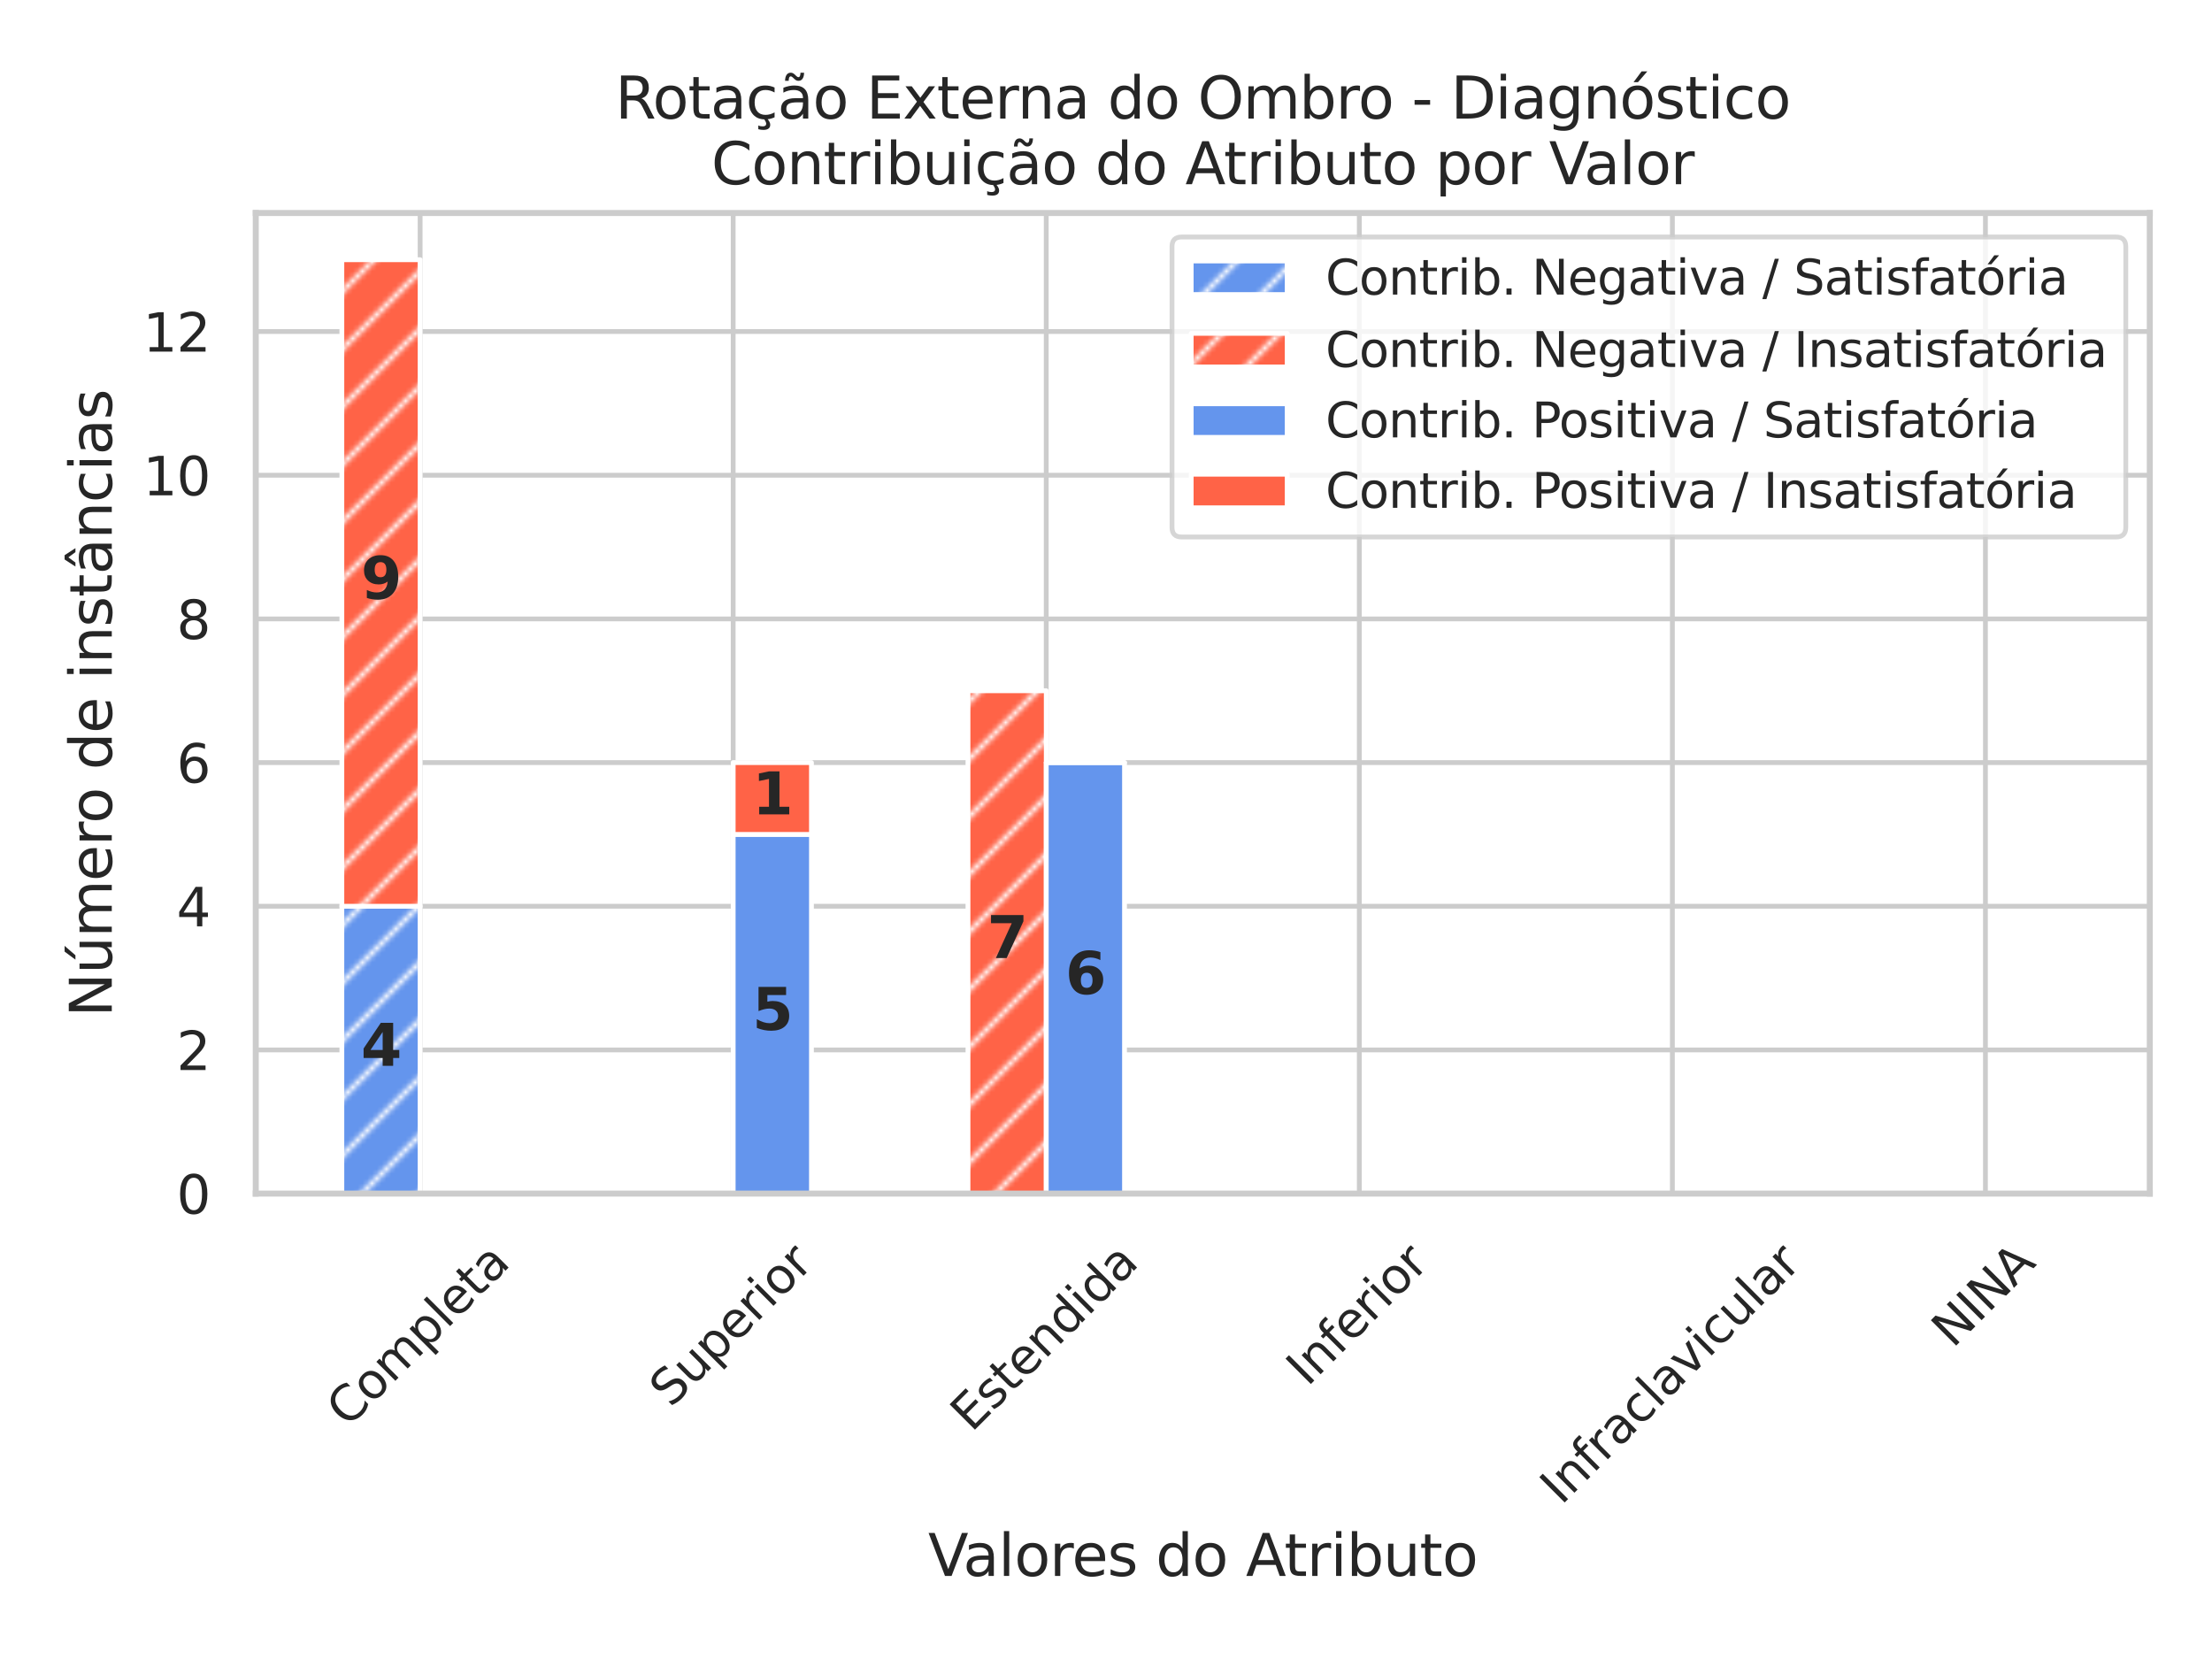 <?xml version="1.0" encoding="utf-8" standalone="no"?>
<!DOCTYPE svg PUBLIC "-//W3C//DTD SVG 1.1//EN"
  "http://www.w3.org/Graphics/SVG/1.1/DTD/svg11.dtd">
<svg xmlns:xlink="http://www.w3.org/1999/xlink" width="460.8pt" height="345.6pt" viewBox="0 0 460.8 345.6" xmlns="http://www.w3.org/2000/svg" version="1.1">
 <defs>
  <style type="text/css">*{stroke-linejoin: round; stroke-linecap: butt}</style>
 </defs>
 <g id="figure_1">
  <g id="patch_1">
   <path d="M 0 345.6 
L 460.8 345.6 
L 460.8 0 
L 0 0 
z
" style="fill: #ffffff"/>
  </g>
  <g id="axes_1">
   <g id="patch_2">
    <path d="M 53.28 248.65 
L 447.84 248.65 
L 447.84 44.376 
L 53.28 44.376 
z
" style="fill: #ffffff"/>
   </g>
   <g id="matplotlib.axis_1">
    <g id="xtick_1">
     <g id="line2d_1">
      <path d="M 87.519 248.65 
L 87.519 44.376 
" clip-path="url(#p1fa95d4630)" style="fill: none; stroke: #cccccc; stroke-linecap: round"/>
     </g>
     <g id="text_1">
      <!-- Completa -->
      <g style="fill: #262626" transform="translate(72.445 297.568)rotate(-45)scale(0.1 -0.1)">
       <defs>
        <path id="DejaVuSans-43" d="M 4122 4306 
L 4122 3641 
Q 3803 3938 3442 4084 
Q 3081 4231 2675 4231 
Q 1875 4231 1450 3742 
Q 1025 3253 1025 2328 
Q 1025 1406 1450 917 
Q 1875 428 2675 428 
Q 3081 428 3442 575 
Q 3803 722 4122 1019 
L 4122 359 
Q 3791 134 3420 21 
Q 3050 -91 2638 -91 
Q 1578 -91 968 557 
Q 359 1206 359 2328 
Q 359 3453 968 4101 
Q 1578 4750 2638 4750 
Q 3056 4750 3426 4639 
Q 3797 4528 4122 4306 
z
" transform="scale(0.016)"/>
        <path id="DejaVuSans-6f" d="M 1959 3097 
Q 1497 3097 1228 2736 
Q 959 2375 959 1747 
Q 959 1119 1226 758 
Q 1494 397 1959 397 
Q 2419 397 2687 759 
Q 2956 1122 2956 1747 
Q 2956 2369 2687 2733 
Q 2419 3097 1959 3097 
z
M 1959 3584 
Q 2709 3584 3137 3096 
Q 3566 2609 3566 1747 
Q 3566 888 3137 398 
Q 2709 -91 1959 -91 
Q 1206 -91 779 398 
Q 353 888 353 1747 
Q 353 2609 779 3096 
Q 1206 3584 1959 3584 
z
" transform="scale(0.016)"/>
        <path id="DejaVuSans-6d" d="M 3328 2828 
Q 3544 3216 3844 3400 
Q 4144 3584 4550 3584 
Q 5097 3584 5394 3201 
Q 5691 2819 5691 2113 
L 5691 0 
L 5113 0 
L 5113 2094 
Q 5113 2597 4934 2840 
Q 4756 3084 4391 3084 
Q 3944 3084 3684 2787 
Q 3425 2491 3425 1978 
L 3425 0 
L 2847 0 
L 2847 2094 
Q 2847 2600 2669 2842 
Q 2491 3084 2119 3084 
Q 1678 3084 1418 2786 
Q 1159 2488 1159 1978 
L 1159 0 
L 581 0 
L 581 3500 
L 1159 3500 
L 1159 2956 
Q 1356 3278 1631 3431 
Q 1906 3584 2284 3584 
Q 2666 3584 2933 3390 
Q 3200 3197 3328 2828 
z
" transform="scale(0.016)"/>
        <path id="DejaVuSans-70" d="M 1159 525 
L 1159 -1331 
L 581 -1331 
L 581 3500 
L 1159 3500 
L 1159 2969 
Q 1341 3281 1617 3432 
Q 1894 3584 2278 3584 
Q 2916 3584 3314 3078 
Q 3713 2572 3713 1747 
Q 3713 922 3314 415 
Q 2916 -91 2278 -91 
Q 1894 -91 1617 61 
Q 1341 213 1159 525 
z
M 3116 1747 
Q 3116 2381 2855 2742 
Q 2594 3103 2138 3103 
Q 1681 3103 1420 2742 
Q 1159 2381 1159 1747 
Q 1159 1113 1420 752 
Q 1681 391 2138 391 
Q 2594 391 2855 752 
Q 3116 1113 3116 1747 
z
" transform="scale(0.016)"/>
        <path id="DejaVuSans-6c" d="M 603 4863 
L 1178 4863 
L 1178 0 
L 603 0 
L 603 4863 
z
" transform="scale(0.016)"/>
        <path id="DejaVuSans-65" d="M 3597 1894 
L 3597 1613 
L 953 1613 
Q 991 1019 1311 708 
Q 1631 397 2203 397 
Q 2534 397 2845 478 
Q 3156 559 3463 722 
L 3463 178 
Q 3153 47 2828 -22 
Q 2503 -91 2169 -91 
Q 1331 -91 842 396 
Q 353 884 353 1716 
Q 353 2575 817 3079 
Q 1281 3584 2069 3584 
Q 2775 3584 3186 3129 
Q 3597 2675 3597 1894 
z
M 3022 2063 
Q 3016 2534 2758 2815 
Q 2500 3097 2075 3097 
Q 1594 3097 1305 2825 
Q 1016 2553 972 2059 
L 3022 2063 
z
" transform="scale(0.016)"/>
        <path id="DejaVuSans-74" d="M 1172 4494 
L 1172 3500 
L 2356 3500 
L 2356 3053 
L 1172 3053 
L 1172 1153 
Q 1172 725 1289 603 
Q 1406 481 1766 481 
L 2356 481 
L 2356 0 
L 1766 0 
Q 1100 0 847 248 
Q 594 497 594 1153 
L 594 3053 
L 172 3053 
L 172 3500 
L 594 3500 
L 594 4494 
L 1172 4494 
z
" transform="scale(0.016)"/>
        <path id="DejaVuSans-61" d="M 2194 1759 
Q 1497 1759 1228 1600 
Q 959 1441 959 1056 
Q 959 750 1161 570 
Q 1363 391 1709 391 
Q 2188 391 2477 730 
Q 2766 1069 2766 1631 
L 2766 1759 
L 2194 1759 
z
M 3341 1997 
L 3341 0 
L 2766 0 
L 2766 531 
Q 2569 213 2275 61 
Q 1981 -91 1556 -91 
Q 1019 -91 701 211 
Q 384 513 384 1019 
Q 384 1609 779 1909 
Q 1175 2209 1959 2209 
L 2766 2209 
L 2766 2266 
Q 2766 2663 2505 2880 
Q 2244 3097 1772 3097 
Q 1472 3097 1187 3025 
Q 903 2953 641 2809 
L 641 3341 
Q 956 3463 1253 3523 
Q 1550 3584 1831 3584 
Q 2591 3584 2966 3190 
Q 3341 2797 3341 1997 
z
" transform="scale(0.016)"/>
       </defs>
       <use xlink:href="#DejaVuSans-43"/>
       <use xlink:href="#DejaVuSans-6f" x="69.824"/>
       <use xlink:href="#DejaVuSans-6d" x="131.006"/>
       <use xlink:href="#DejaVuSans-70" x="228.418"/>
       <use xlink:href="#DejaVuSans-6c" x="291.895"/>
       <use xlink:href="#DejaVuSans-65" x="319.678"/>
       <use xlink:href="#DejaVuSans-74" x="381.201"/>
       <use xlink:href="#DejaVuSans-61" x="420.41"/>
      </g>
     </g>
    </g>
    <g id="xtick_2">
     <g id="line2d_2">
      <path d="M 152.735 248.65 
L 152.735 44.376 
" clip-path="url(#p1fa95d4630)" style="fill: none; stroke: #cccccc; stroke-linecap: round"/>
     </g>
     <g id="text_2">
      <!-- Superior -->
      <g style="fill: #262626" transform="translate(139.734 293.424)rotate(-45)scale(0.1 -0.1)">
       <defs>
        <path id="DejaVuSans-53" d="M 3425 4513 
L 3425 3897 
Q 3066 4069 2747 4153 
Q 2428 4238 2131 4238 
Q 1616 4238 1336 4038 
Q 1056 3838 1056 3469 
Q 1056 3159 1242 3001 
Q 1428 2844 1947 2747 
L 2328 2669 
Q 3034 2534 3370 2195 
Q 3706 1856 3706 1288 
Q 3706 609 3251 259 
Q 2797 -91 1919 -91 
Q 1588 -91 1214 -16 
Q 841 59 441 206 
L 441 856 
Q 825 641 1194 531 
Q 1563 422 1919 422 
Q 2459 422 2753 634 
Q 3047 847 3047 1241 
Q 3047 1584 2836 1778 
Q 2625 1972 2144 2069 
L 1759 2144 
Q 1053 2284 737 2584 
Q 422 2884 422 3419 
Q 422 4038 858 4394 
Q 1294 4750 2059 4750 
Q 2388 4750 2728 4690 
Q 3069 4631 3425 4513 
z
" transform="scale(0.016)"/>
        <path id="DejaVuSans-75" d="M 544 1381 
L 544 3500 
L 1119 3500 
L 1119 1403 
Q 1119 906 1312 657 
Q 1506 409 1894 409 
Q 2359 409 2629 706 
Q 2900 1003 2900 1516 
L 2900 3500 
L 3475 3500 
L 3475 0 
L 2900 0 
L 2900 538 
Q 2691 219 2414 64 
Q 2138 -91 1772 -91 
Q 1169 -91 856 284 
Q 544 659 544 1381 
z
M 1991 3584 
L 1991 3584 
z
" transform="scale(0.016)"/>
        <path id="DejaVuSans-72" d="M 2631 2963 
Q 2534 3019 2420 3045 
Q 2306 3072 2169 3072 
Q 1681 3072 1420 2755 
Q 1159 2438 1159 1844 
L 1159 0 
L 581 0 
L 581 3500 
L 1159 3500 
L 1159 2956 
Q 1341 3275 1631 3429 
Q 1922 3584 2338 3584 
Q 2397 3584 2469 3576 
Q 2541 3569 2628 3553 
L 2631 2963 
z
" transform="scale(0.016)"/>
        <path id="DejaVuSans-69" d="M 603 3500 
L 1178 3500 
L 1178 0 
L 603 0 
L 603 3500 
z
M 603 4863 
L 1178 4863 
L 1178 4134 
L 603 4134 
L 603 4863 
z
" transform="scale(0.016)"/>
       </defs>
       <use xlink:href="#DejaVuSans-53"/>
       <use xlink:href="#DejaVuSans-75" x="63.477"/>
       <use xlink:href="#DejaVuSans-70" x="126.855"/>
       <use xlink:href="#DejaVuSans-65" x="190.332"/>
       <use xlink:href="#DejaVuSans-72" x="251.855"/>
       <use xlink:href="#DejaVuSans-69" x="292.969"/>
       <use xlink:href="#DejaVuSans-6f" x="320.752"/>
       <use xlink:href="#DejaVuSans-72" x="381.934"/>
      </g>
     </g>
    </g>
    <g id="xtick_3">
     <g id="line2d_3">
      <path d="M 217.952 248.65 
L 217.952 44.376 
" clip-path="url(#p1fa95d4630)" style="fill: none; stroke: #cccccc; stroke-linecap: round"/>
     </g>
     <g id="text_3">
      <!-- Estendida -->
      <g style="fill: #262626" transform="translate(202.393 298.538)rotate(-45)scale(0.1 -0.1)">
       <defs>
        <path id="DejaVuSans-45" d="M 628 4666 
L 3578 4666 
L 3578 4134 
L 1259 4134 
L 1259 2753 
L 3481 2753 
L 3481 2222 
L 1259 2222 
L 1259 531 
L 3634 531 
L 3634 0 
L 628 0 
L 628 4666 
z
" transform="scale(0.016)"/>
        <path id="DejaVuSans-73" d="M 2834 3397 
L 2834 2853 
Q 2591 2978 2328 3040 
Q 2066 3103 1784 3103 
Q 1356 3103 1142 2972 
Q 928 2841 928 2578 
Q 928 2378 1081 2264 
Q 1234 2150 1697 2047 
L 1894 2003 
Q 2506 1872 2764 1633 
Q 3022 1394 3022 966 
Q 3022 478 2636 193 
Q 2250 -91 1575 -91 
Q 1294 -91 989 -36 
Q 684 19 347 128 
L 347 722 
Q 666 556 975 473 
Q 1284 391 1588 391 
Q 1994 391 2212 530 
Q 2431 669 2431 922 
Q 2431 1156 2273 1281 
Q 2116 1406 1581 1522 
L 1381 1569 
Q 847 1681 609 1914 
Q 372 2147 372 2553 
Q 372 3047 722 3315 
Q 1072 3584 1716 3584 
Q 2034 3584 2315 3537 
Q 2597 3491 2834 3397 
z
" transform="scale(0.016)"/>
        <path id="DejaVuSans-6e" d="M 3513 2113 
L 3513 0 
L 2938 0 
L 2938 2094 
Q 2938 2591 2744 2837 
Q 2550 3084 2163 3084 
Q 1697 3084 1428 2787 
Q 1159 2491 1159 1978 
L 1159 0 
L 581 0 
L 581 3500 
L 1159 3500 
L 1159 2956 
Q 1366 3272 1645 3428 
Q 1925 3584 2291 3584 
Q 2894 3584 3203 3211 
Q 3513 2838 3513 2113 
z
" transform="scale(0.016)"/>
        <path id="DejaVuSans-64" d="M 2906 2969 
L 2906 4863 
L 3481 4863 
L 3481 0 
L 2906 0 
L 2906 525 
Q 2725 213 2448 61 
Q 2172 -91 1784 -91 
Q 1150 -91 751 415 
Q 353 922 353 1747 
Q 353 2572 751 3078 
Q 1150 3584 1784 3584 
Q 2172 3584 2448 3432 
Q 2725 3281 2906 2969 
z
M 947 1747 
Q 947 1113 1208 752 
Q 1469 391 1925 391 
Q 2381 391 2643 752 
Q 2906 1113 2906 1747 
Q 2906 2381 2643 2742 
Q 2381 3103 1925 3103 
Q 1469 3103 1208 2742 
Q 947 2381 947 1747 
z
" transform="scale(0.016)"/>
       </defs>
       <use xlink:href="#DejaVuSans-45"/>
       <use xlink:href="#DejaVuSans-73" x="63.184"/>
       <use xlink:href="#DejaVuSans-74" x="115.283"/>
       <use xlink:href="#DejaVuSans-65" x="154.492"/>
       <use xlink:href="#DejaVuSans-6e" x="216.016"/>
       <use xlink:href="#DejaVuSans-64" x="279.395"/>
       <use xlink:href="#DejaVuSans-69" x="342.871"/>
       <use xlink:href="#DejaVuSans-64" x="370.654"/>
       <use xlink:href="#DejaVuSans-61" x="434.131"/>
      </g>
     </g>
    </g>
    <g id="xtick_4">
     <g id="line2d_4">
      <path d="M 283.168 248.65 
L 283.168 44.376 
" clip-path="url(#p1fa95d4630)" style="fill: none; stroke: #cccccc; stroke-linecap: round"/>
     </g>
     <g id="text_4">
      <!-- Inferior -->
      <g style="fill: #262626" transform="translate(272.368 289.023)rotate(-45)scale(0.1 -0.1)">
       <defs>
        <path id="DejaVuSans-49" d="M 628 4666 
L 1259 4666 
L 1259 0 
L 628 0 
L 628 4666 
z
" transform="scale(0.016)"/>
        <path id="DejaVuSans-66" d="M 2375 4863 
L 2375 4384 
L 1825 4384 
Q 1516 4384 1395 4259 
Q 1275 4134 1275 3809 
L 1275 3500 
L 2222 3500 
L 2222 3053 
L 1275 3053 
L 1275 0 
L 697 0 
L 697 3053 
L 147 3053 
L 147 3500 
L 697 3500 
L 697 3744 
Q 697 4328 969 4595 
Q 1241 4863 1831 4863 
L 2375 4863 
z
" transform="scale(0.016)"/>
       </defs>
       <use xlink:href="#DejaVuSans-49"/>
       <use xlink:href="#DejaVuSans-6e" x="29.492"/>
       <use xlink:href="#DejaVuSans-66" x="92.871"/>
       <use xlink:href="#DejaVuSans-65" x="128.076"/>
       <use xlink:href="#DejaVuSans-72" x="189.6"/>
       <use xlink:href="#DejaVuSans-69" x="230.713"/>
       <use xlink:href="#DejaVuSans-6f" x="258.496"/>
       <use xlink:href="#DejaVuSans-72" x="319.678"/>
      </g>
     </g>
    </g>
    <g id="xtick_5">
     <g id="line2d_5">
      <path d="M 348.385 248.65 
L 348.385 44.376 
" clip-path="url(#p1fa95d4630)" style="fill: none; stroke: #cccccc; stroke-linecap: round"/>
     </g>
     <g id="text_5">
      <!-- Infraclavicular -->
      <g style="fill: #262626" transform="translate(325.242 313.706)rotate(-45)scale(0.1 -0.1)">
       <defs>
        <path id="DejaVuSans-63" d="M 3122 3366 
L 3122 2828 
Q 2878 2963 2633 3030 
Q 2388 3097 2138 3097 
Q 1578 3097 1268 2742 
Q 959 2388 959 1747 
Q 959 1106 1268 751 
Q 1578 397 2138 397 
Q 2388 397 2633 464 
Q 2878 531 3122 666 
L 3122 134 
Q 2881 22 2623 -34 
Q 2366 -91 2075 -91 
Q 1284 -91 818 406 
Q 353 903 353 1747 
Q 353 2603 823 3093 
Q 1294 3584 2113 3584 
Q 2378 3584 2631 3529 
Q 2884 3475 3122 3366 
z
" transform="scale(0.016)"/>
        <path id="DejaVuSans-76" d="M 191 3500 
L 800 3500 
L 1894 563 
L 2988 3500 
L 3597 3500 
L 2284 0 
L 1503 0 
L 191 3500 
z
" transform="scale(0.016)"/>
       </defs>
       <use xlink:href="#DejaVuSans-49"/>
       <use xlink:href="#DejaVuSans-6e" x="29.492"/>
       <use xlink:href="#DejaVuSans-66" x="92.871"/>
       <use xlink:href="#DejaVuSans-72" x="128.076"/>
       <use xlink:href="#DejaVuSans-61" x="169.189"/>
       <use xlink:href="#DejaVuSans-63" x="230.469"/>
       <use xlink:href="#DejaVuSans-6c" x="285.449"/>
       <use xlink:href="#DejaVuSans-61" x="313.232"/>
       <use xlink:href="#DejaVuSans-76" x="374.512"/>
       <use xlink:href="#DejaVuSans-69" x="433.691"/>
       <use xlink:href="#DejaVuSans-63" x="461.475"/>
       <use xlink:href="#DejaVuSans-75" x="516.455"/>
       <use xlink:href="#DejaVuSans-6c" x="579.834"/>
       <use xlink:href="#DejaVuSans-61" x="607.617"/>
       <use xlink:href="#DejaVuSans-72" x="668.896"/>
      </g>
     </g>
    </g>
    <g id="xtick_6">
     <g id="line2d_6">
      <path d="M 413.601 248.65 
L 413.601 44.376 
" clip-path="url(#p1fa95d4630)" style="fill: none; stroke: #cccccc; stroke-linecap: round"/>
     </g>
     <g id="text_6">
      <!-- NINA -->
      <g style="fill: #262626" transform="translate(406.804 281.017)rotate(-45)scale(0.1 -0.1)">
       <defs>
        <path id="DejaVuSans-4e" d="M 628 4666 
L 1478 4666 
L 3547 763 
L 3547 4666 
L 4159 4666 
L 4159 0 
L 3309 0 
L 1241 3903 
L 1241 0 
L 628 0 
L 628 4666 
z
" transform="scale(0.016)"/>
        <path id="DejaVuSans-41" d="M 2188 4044 
L 1331 1722 
L 3047 1722 
L 2188 4044 
z
M 1831 4666 
L 2547 4666 
L 4325 0 
L 3669 0 
L 3244 1197 
L 1141 1197 
L 716 0 
L 50 0 
L 1831 4666 
z
" transform="scale(0.016)"/>
       </defs>
       <use xlink:href="#DejaVuSans-4e"/>
       <use xlink:href="#DejaVuSans-49" x="74.805"/>
       <use xlink:href="#DejaVuSans-4e" x="104.297"/>
       <use xlink:href="#DejaVuSans-41" x="179.102"/>
      </g>
     </g>
    </g>
    <g id="text_7">
     <!-- Valores do Atributo -->
     <g style="fill: #262626" transform="translate(193.343 328.294)scale(0.12 -0.12)">
      <defs>
       <path id="DejaVuSans-56" d="M 1831 0 
L 50 4666 
L 709 4666 
L 2188 738 
L 3669 4666 
L 4325 4666 
L 2547 0 
L 1831 0 
z
" transform="scale(0.016)"/>
       <path id="DejaVuSans-20" transform="scale(0.016)"/>
       <path id="DejaVuSans-62" d="M 3116 1747 
Q 3116 2381 2855 2742 
Q 2594 3103 2138 3103 
Q 1681 3103 1420 2742 
Q 1159 2381 1159 1747 
Q 1159 1113 1420 752 
Q 1681 391 2138 391 
Q 2594 391 2855 752 
Q 3116 1113 3116 1747 
z
M 1159 2969 
Q 1341 3281 1617 3432 
Q 1894 3584 2278 3584 
Q 2916 3584 3314 3078 
Q 3713 2572 3713 1747 
Q 3713 922 3314 415 
Q 2916 -91 2278 -91 
Q 1894 -91 1617 61 
Q 1341 213 1159 525 
L 1159 0 
L 581 0 
L 581 4863 
L 1159 4863 
L 1159 2969 
z
" transform="scale(0.016)"/>
      </defs>
      <use xlink:href="#DejaVuSans-56"/>
      <use xlink:href="#DejaVuSans-61" x="60.658"/>
      <use xlink:href="#DejaVuSans-6c" x="121.938"/>
      <use xlink:href="#DejaVuSans-6f" x="149.721"/>
      <use xlink:href="#DejaVuSans-72" x="210.902"/>
      <use xlink:href="#DejaVuSans-65" x="249.766"/>
      <use xlink:href="#DejaVuSans-73" x="311.289"/>
      <use xlink:href="#DejaVuSans-20" x="363.389"/>
      <use xlink:href="#DejaVuSans-64" x="395.176"/>
      <use xlink:href="#DejaVuSans-6f" x="458.652"/>
      <use xlink:href="#DejaVuSans-20" x="519.834"/>
      <use xlink:href="#DejaVuSans-41" x="551.621"/>
      <use xlink:href="#DejaVuSans-74" x="618.279"/>
      <use xlink:href="#DejaVuSans-72" x="657.488"/>
      <use xlink:href="#DejaVuSans-69" x="698.602"/>
      <use xlink:href="#DejaVuSans-62" x="726.385"/>
      <use xlink:href="#DejaVuSans-75" x="789.861"/>
      <use xlink:href="#DejaVuSans-74" x="853.24"/>
      <use xlink:href="#DejaVuSans-6f" x="892.449"/>
     </g>
    </g>
   </g>
   <g id="matplotlib.axis_2">
    <g id="ytick_1">
     <g id="line2d_7">
      <path d="M 53.28 248.65 
L 447.84 248.65 
" clip-path="url(#p1fa95d4630)" style="fill: none; stroke: #cccccc; stroke-linecap: round"/>
     </g>
     <g id="text_8">
      <!-- 0 -->
      <g style="fill: #262626" transform="translate(36.781 252.829)scale(0.11 -0.11)">
       <defs>
        <path id="DejaVuSans-30" d="M 2034 4250 
Q 1547 4250 1301 3770 
Q 1056 3291 1056 2328 
Q 1056 1369 1301 889 
Q 1547 409 2034 409 
Q 2525 409 2770 889 
Q 3016 1369 3016 2328 
Q 3016 3291 2770 3770 
Q 2525 4250 2034 4250 
z
M 2034 4750 
Q 2819 4750 3233 4129 
Q 3647 3509 3647 2328 
Q 3647 1150 3233 529 
Q 2819 -91 2034 -91 
Q 1250 -91 836 529 
Q 422 1150 422 2328 
Q 422 3509 836 4129 
Q 1250 4750 2034 4750 
z
" transform="scale(0.016)"/>
       </defs>
       <use xlink:href="#DejaVuSans-30"/>
      </g>
     </g>
    </g>
    <g id="ytick_2">
     <g id="line2d_8">
      <path d="M 53.28 218.72 
L 447.84 218.72 
" clip-path="url(#p1fa95d4630)" style="fill: none; stroke: #cccccc; stroke-linecap: round"/>
     </g>
     <g id="text_9">
      <!-- 2 -->
      <g style="fill: #262626" transform="translate(36.781 222.899)scale(0.11 -0.11)">
       <defs>
        <path id="DejaVuSans-32" d="M 1228 531 
L 3431 531 
L 3431 0 
L 469 0 
L 469 531 
Q 828 903 1448 1529 
Q 2069 2156 2228 2338 
Q 2531 2678 2651 2914 
Q 2772 3150 2772 3378 
Q 2772 3750 2511 3984 
Q 2250 4219 1831 4219 
Q 1534 4219 1204 4116 
Q 875 4013 500 3803 
L 500 4441 
Q 881 4594 1212 4672 
Q 1544 4750 1819 4750 
Q 2544 4750 2975 4387 
Q 3406 4025 3406 3419 
Q 3406 3131 3298 2873 
Q 3191 2616 2906 2266 
Q 2828 2175 2409 1742 
Q 1991 1309 1228 531 
z
" transform="scale(0.016)"/>
       </defs>
       <use xlink:href="#DejaVuSans-32"/>
      </g>
     </g>
    </g>
    <g id="ytick_3">
     <g id="line2d_9">
      <path d="M 53.28 188.789 
L 447.84 188.789 
" clip-path="url(#p1fa95d4630)" style="fill: none; stroke: #cccccc; stroke-linecap: round"/>
     </g>
     <g id="text_10">
      <!-- 4 -->
      <g style="fill: #262626" transform="translate(36.781 192.968)scale(0.11 -0.11)">
       <defs>
        <path id="DejaVuSans-34" d="M 2419 4116 
L 825 1625 
L 2419 1625 
L 2419 4116 
z
M 2253 4666 
L 3047 4666 
L 3047 1625 
L 3713 1625 
L 3713 1100 
L 3047 1100 
L 3047 0 
L 2419 0 
L 2419 1100 
L 313 1100 
L 313 1709 
L 2253 4666 
z
" transform="scale(0.016)"/>
       </defs>
       <use xlink:href="#DejaVuSans-34"/>
      </g>
     </g>
    </g>
    <g id="ytick_4">
     <g id="line2d_10">
      <path d="M 53.28 158.859 
L 447.84 158.859 
" clip-path="url(#p1fa95d4630)" style="fill: none; stroke: #cccccc; stroke-linecap: round"/>
     </g>
     <g id="text_11">
      <!-- 6 -->
      <g style="fill: #262626" transform="translate(36.781 163.038)scale(0.11 -0.11)">
       <defs>
        <path id="DejaVuSans-36" d="M 2113 2584 
Q 1688 2584 1439 2293 
Q 1191 2003 1191 1497 
Q 1191 994 1439 701 
Q 1688 409 2113 409 
Q 2538 409 2786 701 
Q 3034 994 3034 1497 
Q 3034 2003 2786 2293 
Q 2538 2584 2113 2584 
z
M 3366 4563 
L 3366 3988 
Q 3128 4100 2886 4159 
Q 2644 4219 2406 4219 
Q 1781 4219 1451 3797 
Q 1122 3375 1075 2522 
Q 1259 2794 1537 2939 
Q 1816 3084 2150 3084 
Q 2853 3084 3261 2657 
Q 3669 2231 3669 1497 
Q 3669 778 3244 343 
Q 2819 -91 2113 -91 
Q 1303 -91 875 529 
Q 447 1150 447 2328 
Q 447 3434 972 4092 
Q 1497 4750 2381 4750 
Q 2619 4750 2861 4703 
Q 3103 4656 3366 4563 
z
" transform="scale(0.016)"/>
       </defs>
       <use xlink:href="#DejaVuSans-36"/>
      </g>
     </g>
    </g>
    <g id="ytick_5">
     <g id="line2d_11">
      <path d="M 53.28 128.929 
L 447.84 128.929 
" clip-path="url(#p1fa95d4630)" style="fill: none; stroke: #cccccc; stroke-linecap: round"/>
     </g>
     <g id="text_12">
      <!-- 8 -->
      <g style="fill: #262626" transform="translate(36.781 133.108)scale(0.11 -0.11)">
       <defs>
        <path id="DejaVuSans-38" d="M 2034 2216 
Q 1584 2216 1326 1975 
Q 1069 1734 1069 1313 
Q 1069 891 1326 650 
Q 1584 409 2034 409 
Q 2484 409 2743 651 
Q 3003 894 3003 1313 
Q 3003 1734 2745 1975 
Q 2488 2216 2034 2216 
z
M 1403 2484 
Q 997 2584 770 2862 
Q 544 3141 544 3541 
Q 544 4100 942 4425 
Q 1341 4750 2034 4750 
Q 2731 4750 3128 4425 
Q 3525 4100 3525 3541 
Q 3525 3141 3298 2862 
Q 3072 2584 2669 2484 
Q 3125 2378 3379 2068 
Q 3634 1759 3634 1313 
Q 3634 634 3220 271 
Q 2806 -91 2034 -91 
Q 1263 -91 848 271 
Q 434 634 434 1313 
Q 434 1759 690 2068 
Q 947 2378 1403 2484 
z
M 1172 3481 
Q 1172 3119 1398 2916 
Q 1625 2713 2034 2713 
Q 2441 2713 2670 2916 
Q 2900 3119 2900 3481 
Q 2900 3844 2670 4047 
Q 2441 4250 2034 4250 
Q 1625 4250 1398 4047 
Q 1172 3844 1172 3481 
z
" transform="scale(0.016)"/>
       </defs>
       <use xlink:href="#DejaVuSans-38"/>
      </g>
     </g>
    </g>
    <g id="ytick_6">
     <g id="line2d_12">
      <path d="M 53.28 98.999 
L 447.84 98.999 
" clip-path="url(#p1fa95d4630)" style="fill: none; stroke: #cccccc; stroke-linecap: round"/>
     </g>
     <g id="text_13">
      <!-- 10 -->
      <g style="fill: #262626" transform="translate(29.782 103.178)scale(0.11 -0.11)">
       <defs>
        <path id="DejaVuSans-31" d="M 794 531 
L 1825 531 
L 1825 4091 
L 703 3866 
L 703 4441 
L 1819 4666 
L 2450 4666 
L 2450 531 
L 3481 531 
L 3481 0 
L 794 0 
L 794 531 
z
" transform="scale(0.016)"/>
       </defs>
       <use xlink:href="#DejaVuSans-31"/>
       <use xlink:href="#DejaVuSans-30" x="63.623"/>
      </g>
     </g>
    </g>
    <g id="ytick_7">
     <g id="line2d_13">
      <path d="M 53.28 69.068 
L 447.84 69.068 
" clip-path="url(#p1fa95d4630)" style="fill: none; stroke: #cccccc; stroke-linecap: round"/>
     </g>
     <g id="text_14">
      <!-- 12 -->
      <g style="fill: #262626" transform="translate(29.782 73.248)scale(0.11 -0.11)">
       <use xlink:href="#DejaVuSans-31"/>
       <use xlink:href="#DejaVuSans-32" x="63.623"/>
      </g>
     </g>
    </g>
    <g id="text_15">
     <!-- Número de instâncias -->
     <g style="fill: #262626" transform="translate(23.287 211.853)rotate(-90)scale(0.12 -0.12)">
      <defs>
       <path id="DejaVuSans-fa" d="M 544 1381 
L 544 3500 
L 1119 3500 
L 1119 1403 
Q 1119 906 1312 657 
Q 1506 409 1894 409 
Q 2359 409 2629 706 
Q 2900 1003 2900 1516 
L 2900 3500 
L 3475 3500 
L 3475 0 
L 2900 0 
L 2900 538 
Q 2691 219 2414 64 
Q 2138 -91 1772 -91 
Q 1169 -91 856 284 
Q 544 659 544 1381 
z
M 1991 3584 
L 1991 3584 
z
M 2418 5119 
L 3040 5119 
L 2022 3944 
L 1543 3944 
L 2418 5119 
z
" transform="scale(0.016)"/>
       <path id="DejaVuSans-e2" d="M 2194 1759 
Q 1497 1759 1228 1600 
Q 959 1441 959 1056 
Q 959 750 1161 570 
Q 1363 391 1709 391 
Q 2188 391 2477 730 
Q 2766 1069 2766 1631 
L 2766 1759 
L 2194 1759 
z
M 3341 1997 
L 3341 0 
L 2766 0 
L 2766 531 
Q 2569 213 2275 61 
Q 1981 -91 1556 -91 
Q 1019 -91 701 211 
Q 384 513 384 1019 
Q 384 1609 779 1909 
Q 1175 2209 1959 2209 
L 2766 2209 
L 2766 2266 
Q 2766 2663 2505 2880 
Q 2244 3097 1772 3097 
Q 1472 3097 1187 3025 
Q 903 2953 641 2809 
L 641 3341 
Q 956 3463 1253 3523 
Q 1550 3584 1831 3584 
Q 2591 3584 2966 3190 
Q 3341 2797 3341 1997 
z
M 1625 5119 
L 2087 5119 
L 2853 3944 
L 2419 3944 
L 1856 4709 
L 1294 3944 
L 859 3944 
L 1625 5119 
z
" transform="scale(0.016)"/>
      </defs>
      <use xlink:href="#DejaVuSans-4e"/>
      <use xlink:href="#DejaVuSans-fa" x="74.805"/>
      <use xlink:href="#DejaVuSans-6d" x="138.184"/>
      <use xlink:href="#DejaVuSans-65" x="235.596"/>
      <use xlink:href="#DejaVuSans-72" x="297.119"/>
      <use xlink:href="#DejaVuSans-6f" x="335.982"/>
      <use xlink:href="#DejaVuSans-20" x="397.164"/>
      <use xlink:href="#DejaVuSans-64" x="428.951"/>
      <use xlink:href="#DejaVuSans-65" x="492.428"/>
      <use xlink:href="#DejaVuSans-20" x="553.951"/>
      <use xlink:href="#DejaVuSans-69" x="585.738"/>
      <use xlink:href="#DejaVuSans-6e" x="613.521"/>
      <use xlink:href="#DejaVuSans-73" x="676.9"/>
      <use xlink:href="#DejaVuSans-74" x="729"/>
      <use xlink:href="#DejaVuSans-e2" x="768.209"/>
      <use xlink:href="#DejaVuSans-6e" x="829.488"/>
      <use xlink:href="#DejaVuSans-63" x="892.867"/>
      <use xlink:href="#DejaVuSans-69" x="947.848"/>
      <use xlink:href="#DejaVuSans-61" x="975.631"/>
      <use xlink:href="#DejaVuSans-73" x="1036.91"/>
     </g>
    </g>
   </g>
   <g id="patch_3">
    <path d="M 71.215 248.65 
L 87.519 248.65 
L 87.519 188.789 
L 71.215 188.789 
z
" clip-path="url(#p1fa95d4630)" style="fill: url(#h6a265a4966); stroke: #ffffff; stroke-linejoin: miter"/>
   </g>
   <g id="patch_4">
    <path d="M 136.431 248.65 
L 152.735 248.65 
L 152.735 248.65 
L 136.431 248.65 
z
" clip-path="url(#p1fa95d4630)" style="fill: url(#h6a265a4966); stroke: #ffffff; stroke-linejoin: miter"/>
   </g>
   <g id="patch_5">
    <path d="M 201.648 248.65 
L 217.952 248.65 
L 217.952 248.65 
L 201.648 248.65 
z
" clip-path="url(#p1fa95d4630)" style="fill: url(#h6a265a4966); stroke: #ffffff; stroke-linejoin: miter"/>
   </g>
   <g id="patch_6">
    <path d="M 266.864 248.65 
L 283.168 248.65 
L 283.168 248.65 
L 266.864 248.65 
z
" clip-path="url(#p1fa95d4630)" style="fill: url(#h6a265a4966); stroke: #ffffff; stroke-linejoin: miter"/>
   </g>
   <g id="patch_7">
    <path d="M 332.081 248.65 
L 348.385 248.65 
L 348.385 248.65 
L 332.081 248.65 
z
" clip-path="url(#p1fa95d4630)" style="fill: url(#h6a265a4966); stroke: #ffffff; stroke-linejoin: miter"/>
   </g>
   <g id="patch_8">
    <path d="M 397.297 248.65 
L 413.601 248.65 
L 413.601 248.65 
L 397.297 248.65 
z
" clip-path="url(#p1fa95d4630)" style="fill: url(#h6a265a4966); stroke: #ffffff; stroke-linejoin: miter"/>
   </g>
   <g id="patch_9">
    <path d="M 71.215 188.789 
L 87.519 188.789 
L 87.519 54.103 
L 71.215 54.103 
z
" clip-path="url(#p1fa95d4630)" style="fill: url(#ha96e07c07e); stroke: #ffffff; stroke-linejoin: miter"/>
   </g>
   <g id="patch_10">
    <path d="M 136.431 248.65 
L 152.735 248.65 
L 152.735 248.65 
L 136.431 248.65 
z
" clip-path="url(#p1fa95d4630)" style="fill: url(#ha96e07c07e); stroke: #ffffff; stroke-linejoin: miter"/>
   </g>
   <g id="patch_11">
    <path d="M 201.648 248.65 
L 217.952 248.65 
L 217.952 143.894 
L 201.648 143.894 
z
" clip-path="url(#p1fa95d4630)" style="fill: url(#ha96e07c07e); stroke: #ffffff; stroke-linejoin: miter"/>
   </g>
   <g id="patch_12">
    <path d="M 266.864 248.65 
L 283.168 248.65 
L 283.168 248.65 
L 266.864 248.65 
z
" clip-path="url(#p1fa95d4630)" style="fill: url(#ha96e07c07e); stroke: #ffffff; stroke-linejoin: miter"/>
   </g>
   <g id="patch_13">
    <path d="M 332.081 248.65 
L 348.385 248.65 
L 348.385 248.65 
L 332.081 248.65 
z
" clip-path="url(#p1fa95d4630)" style="fill: url(#ha96e07c07e); stroke: #ffffff; stroke-linejoin: miter"/>
   </g>
   <g id="patch_14">
    <path d="M 397.297 248.65 
L 413.601 248.65 
L 413.601 248.65 
L 397.297 248.65 
z
" clip-path="url(#p1fa95d4630)" style="fill: url(#ha96e07c07e); stroke: #ffffff; stroke-linejoin: miter"/>
   </g>
   <g id="patch_15">
    <path d="M 87.519 248.65 
L 103.823 248.65 
L 103.823 248.65 
L 87.519 248.65 
z
" clip-path="url(#p1fa95d4630)" style="fill: #6495ed; stroke: #ffffff; stroke-linejoin: miter"/>
   </g>
   <g id="patch_16">
    <path d="M 152.735 248.65 
L 169.039 248.65 
L 169.039 173.824 
L 152.735 173.824 
z
" clip-path="url(#p1fa95d4630)" style="fill: #6495ed; stroke: #ffffff; stroke-linejoin: miter"/>
   </g>
   <g id="patch_17">
    <path d="M 217.952 248.65 
L 234.256 248.65 
L 234.256 158.859 
L 217.952 158.859 
z
" clip-path="url(#p1fa95d4630)" style="fill: #6495ed; stroke: #ffffff; stroke-linejoin: miter"/>
   </g>
   <g id="patch_18">
    <path d="M 283.168 248.65 
L 299.472 248.65 
L 299.472 248.65 
L 283.168 248.65 
z
" clip-path="url(#p1fa95d4630)" style="fill: #6495ed; stroke: #ffffff; stroke-linejoin: miter"/>
   </g>
   <g id="patch_19">
    <path d="M 348.385 248.65 
L 364.689 248.65 
L 364.689 248.65 
L 348.385 248.65 
z
" clip-path="url(#p1fa95d4630)" style="fill: #6495ed; stroke: #ffffff; stroke-linejoin: miter"/>
   </g>
   <g id="patch_20">
    <path d="M 413.601 248.65 
L 429.905 248.65 
L 429.905 248.65 
L 413.601 248.65 
z
" clip-path="url(#p1fa95d4630)" style="fill: #6495ed; stroke: #ffffff; stroke-linejoin: miter"/>
   </g>
   <g id="patch_21">
    <path d="M 87.519 248.65 
L 103.823 248.65 
L 103.823 248.65 
L 87.519 248.65 
z
" clip-path="url(#p1fa95d4630)" style="fill: #ff6347; stroke: #ffffff; stroke-linejoin: miter"/>
   </g>
   <g id="patch_22">
    <path d="M 152.735 173.824 
L 169.039 173.824 
L 169.039 158.859 
L 152.735 158.859 
z
" clip-path="url(#p1fa95d4630)" style="fill: #ff6347; stroke: #ffffff; stroke-linejoin: miter"/>
   </g>
   <g id="patch_23">
    <path d="M 217.952 158.859 
L 234.256 158.859 
L 234.256 158.859 
L 217.952 158.859 
z
" clip-path="url(#p1fa95d4630)" style="fill: #ff6347; stroke: #ffffff; stroke-linejoin: miter"/>
   </g>
   <g id="patch_24">
    <path d="M 283.168 248.65 
L 299.472 248.65 
L 299.472 248.65 
L 283.168 248.65 
z
" clip-path="url(#p1fa95d4630)" style="fill: #ff6347; stroke: #ffffff; stroke-linejoin: miter"/>
   </g>
   <g id="patch_25">
    <path d="M 348.385 248.65 
L 364.689 248.65 
L 364.689 248.65 
L 348.385 248.65 
z
" clip-path="url(#p1fa95d4630)" style="fill: #ff6347; stroke: #ffffff; stroke-linejoin: miter"/>
   </g>
   <g id="patch_26">
    <path d="M 413.601 248.65 
L 429.905 248.65 
L 429.905 248.65 
L 413.601 248.65 
z
" clip-path="url(#p1fa95d4630)" style="fill: #ff6347; stroke: #ffffff; stroke-linejoin: miter"/>
   </g>
   <g id="patch_27">
    <path d="M 53.28 248.65 
L 53.28 44.376 
" style="fill: none; stroke: #cccccc; stroke-width: 1.25; stroke-linejoin: miter; stroke-linecap: square"/>
   </g>
   <g id="patch_28">
    <path d="M 447.84 248.65 
L 447.84 44.376 
" style="fill: none; stroke: #cccccc; stroke-width: 1.25; stroke-linejoin: miter; stroke-linecap: square"/>
   </g>
   <g id="patch_29">
    <path d="M 53.28 248.65 
L 447.84 248.65 
" style="fill: none; stroke: #cccccc; stroke-width: 1.25; stroke-linejoin: miter; stroke-linecap: square"/>
   </g>
   <g id="patch_30">
    <path d="M 53.28 44.376 
L 447.84 44.376 
" style="fill: none; stroke: #cccccc; stroke-width: 1.25; stroke-linejoin: miter; stroke-linecap: square"/>
   </g>
   <g id="text_16">
    <!-- 4 -->
    <g style="fill: #262626" transform="translate(75.192 222.031)scale(0.12 -0.12)">
     <defs>
      <path id="DejaVuSans-Bold-34" d="M 2356 3675 
L 1038 1722 
L 2356 1722 
L 2356 3675 
z
M 2156 4666 
L 3494 4666 
L 3494 1722 
L 4159 1722 
L 4159 850 
L 3494 850 
L 3494 0 
L 2356 0 
L 2356 850 
L 288 850 
L 288 1881 
L 2156 4666 
z
" transform="scale(0.016)"/>
     </defs>
     <use xlink:href="#DejaVuSans-Bold-34"/>
    </g>
   </g>
   <g id="text_17">
    <!-- 9 -->
    <g style="fill: #262626" transform="translate(75.192 124.758)scale(0.12 -0.12)">
     <defs>
      <path id="DejaVuSans-Bold-39" d="M 641 103 
L 641 966 
Q 928 831 1190 764 
Q 1453 697 1709 697 
Q 2247 697 2547 995 
Q 2847 1294 2900 1881 
Q 2688 1725 2447 1647 
Q 2206 1569 1925 1569 
Q 1209 1569 770 1986 
Q 331 2403 331 3084 
Q 331 3838 820 4291 
Q 1309 4744 2131 4744 
Q 3044 4744 3544 4128 
Q 4044 3513 4044 2388 
Q 4044 1231 3459 570 
Q 2875 -91 1856 -91 
Q 1528 -91 1228 -42 
Q 928 6 641 103 
z
M 2125 2350 
Q 2441 2350 2600 2554 
Q 2759 2759 2759 3169 
Q 2759 3575 2600 3781 
Q 2441 3988 2125 3988 
Q 1809 3988 1650 3781 
Q 1491 3575 1491 3169 
Q 1491 2759 1650 2554 
Q 1809 2350 2125 2350 
z
" transform="scale(0.016)"/>
     </defs>
     <use xlink:href="#DejaVuSans-Bold-39"/>
    </g>
   </g>
   <g id="text_18">
    <!-- 7 -->
    <g style="fill: #262626" transform="translate(205.625 199.583)scale(0.12 -0.12)">
     <defs>
      <path id="DejaVuSans-Bold-37" d="M 428 4666 
L 3944 4666 
L 3944 3988 
L 2125 0 
L 953 0 
L 2675 3781 
L 428 3781 
L 428 4666 
z
" transform="scale(0.016)"/>
     </defs>
     <use xlink:href="#DejaVuSans-Bold-37"/>
    </g>
   </g>
   <g id="text_19">
    <!-- 5 -->
    <g style="fill: #262626" transform="translate(156.713 214.548)scale(0.12 -0.12)">
     <defs>
      <path id="DejaVuSans-Bold-35" d="M 678 4666 
L 3669 4666 
L 3669 3781 
L 1638 3781 
L 1638 3059 
Q 1775 3097 1914 3117 
Q 2053 3138 2203 3138 
Q 3056 3138 3531 2711 
Q 4006 2284 4006 1522 
Q 4006 766 3489 337 
Q 2972 -91 2053 -91 
Q 1656 -91 1267 -14 
Q 878 63 494 219 
L 494 1166 
Q 875 947 1217 837 
Q 1559 728 1863 728 
Q 2300 728 2551 942 
Q 2803 1156 2803 1522 
Q 2803 1891 2551 2103 
Q 2300 2316 1863 2316 
Q 1603 2316 1309 2248 
Q 1016 2181 678 2041 
L 678 4666 
z
" transform="scale(0.016)"/>
     </defs>
     <use xlink:href="#DejaVuSans-Bold-35"/>
    </g>
   </g>
   <g id="text_20">
    <!-- 6 -->
    <g style="fill: #262626" transform="translate(221.929 207.066)scale(0.12 -0.12)">
     <defs>
      <path id="DejaVuSans-Bold-36" d="M 2316 2303 
Q 2000 2303 1842 2098 
Q 1684 1894 1684 1484 
Q 1684 1075 1842 870 
Q 2000 666 2316 666 
Q 2634 666 2792 870 
Q 2950 1075 2950 1484 
Q 2950 1894 2792 2098 
Q 2634 2303 2316 2303 
z
M 3803 4544 
L 3803 3681 
Q 3506 3822 3243 3889 
Q 2981 3956 2731 3956 
Q 2194 3956 1894 3657 
Q 1594 3359 1544 2772 
Q 1750 2925 1990 3001 
Q 2231 3078 2516 3078 
Q 3231 3078 3670 2659 
Q 4109 2241 4109 1563 
Q 4109 813 3618 361 
Q 3128 -91 2303 -91 
Q 1394 -91 895 523 
Q 397 1138 397 2266 
Q 397 3422 980 4083 
Q 1563 4744 2578 4744 
Q 2900 4744 3203 4694 
Q 3506 4644 3803 4544 
z
" transform="scale(0.016)"/>
     </defs>
     <use xlink:href="#DejaVuSans-Bold-36"/>
    </g>
   </g>
   <g id="text_21">
    <!-- 1 -->
    <g style="fill: #262626" transform="translate(156.713 169.653)scale(0.12 -0.12)">
     <defs>
      <path id="DejaVuSans-Bold-31" d="M 750 831 
L 1813 831 
L 1813 3847 
L 722 3622 
L 722 4441 
L 1806 4666 
L 2950 4666 
L 2950 831 
L 4013 831 
L 4013 0 
L 750 0 
L 750 831 
z
" transform="scale(0.016)"/>
     </defs>
     <use xlink:href="#DejaVuSans-Bold-31"/>
    </g>
   </g>
   <g id="text_22">
    <!-- Rotação Externa do Ombro - Diagnóstico -->
    <g style="fill: #262626" transform="translate(128.166 24.693)scale(0.12 -0.12)">
     <defs>
      <path id="DejaVuSans-52" d="M 2841 2188 
Q 3044 2119 3236 1894 
Q 3428 1669 3622 1275 
L 4263 0 
L 3584 0 
L 2988 1197 
Q 2756 1666 2539 1819 
Q 2322 1972 1947 1972 
L 1259 1972 
L 1259 0 
L 628 0 
L 628 4666 
L 2053 4666 
Q 2853 4666 3247 4331 
Q 3641 3997 3641 3322 
Q 3641 2881 3436 2590 
Q 3231 2300 2841 2188 
z
M 1259 4147 
L 1259 2491 
L 2053 2491 
Q 2509 2491 2742 2702 
Q 2975 2913 2975 3322 
Q 2975 3731 2742 3939 
Q 2509 4147 2053 4147 
L 1259 4147 
z
" transform="scale(0.016)"/>
      <path id="DejaVuSans-e7" d="M 3122 3366 
L 3122 2828 
Q 2878 2963 2633 3030 
Q 2388 3097 2138 3097 
Q 1578 3097 1268 2742 
Q 959 2388 959 1747 
Q 959 1106 1268 751 
Q 1578 397 2138 397 
Q 2388 397 2633 464 
Q 2878 531 3122 666 
L 3122 134 
Q 2881 22 2623 -34 
Q 2366 -91 2075 -91 
Q 1284 -91 818 406 
Q 353 903 353 1747 
Q 353 2603 823 3093 
Q 1294 3584 2113 3584 
Q 2378 3584 2631 3529 
Q 2884 3475 3122 3366 
z
M 2311 0 
Q 2482 -194 2566 -358 
Q 2651 -522 2651 -672 
Q 2651 -950 2463 -1092 
Q 2276 -1234 1907 -1234 
Q 1764 -1234 1628 -1215 
Q 1492 -1197 1357 -1159 
L 1357 -750 
Q 1464 -803 1579 -826 
Q 1695 -850 1842 -850 
Q 2026 -850 2120 -775 
Q 2214 -700 2214 -556 
Q 2214 -463 2146 -327 
Q 2079 -191 1939 0 
L 2311 0 
z
" transform="scale(0.016)"/>
      <path id="DejaVuSans-e3" d="M 2194 1759 
Q 1497 1759 1228 1600 
Q 959 1441 959 1056 
Q 959 750 1161 570 
Q 1363 391 1709 391 
Q 2188 391 2477 730 
Q 2766 1069 2766 1631 
L 2766 1759 
L 2194 1759 
z
M 3341 1997 
L 3341 0 
L 2766 0 
L 2766 531 
Q 2569 213 2275 61 
Q 1981 -91 1556 -91 
Q 1019 -91 701 211 
Q 384 513 384 1019 
Q 384 1609 779 1909 
Q 1175 2209 1959 2209 
L 2766 2209 
L 2766 2266 
Q 2766 2663 2505 2880 
Q 2244 3097 1772 3097 
Q 1472 3097 1187 3025 
Q 903 2953 641 2809 
L 641 3341 
Q 956 3463 1253 3523 
Q 1550 3584 1831 3584 
Q 2591 3584 2966 3190 
Q 3341 2797 3341 1997 
z
M 1844 4281 
L 1665 4453 
Q 1597 4516 1545 4545 
Q 1494 4575 1453 4575 
Q 1334 4575 1278 4461 
Q 1222 4347 1215 4091 
L 825 4091 
Q 831 4513 990 4742 
Q 1150 4972 1434 4972 
Q 1553 4972 1653 4928 
Q 1753 4884 1869 4781 
L 2047 4609 
Q 2115 4547 2167 4517 
Q 2219 4488 2259 4488 
Q 2378 4488 2434 4602 
Q 2490 4716 2497 4972 
L 2887 4972 
Q 2881 4550 2721 4320 
Q 2562 4091 2278 4091 
Q 2159 4091 2059 4134 
Q 1959 4178 1844 4281 
z
" transform="scale(0.016)"/>
      <path id="DejaVuSans-78" d="M 3513 3500 
L 2247 1797 
L 3578 0 
L 2900 0 
L 1881 1375 
L 863 0 
L 184 0 
L 1544 1831 
L 300 3500 
L 978 3500 
L 1906 2253 
L 2834 3500 
L 3513 3500 
z
" transform="scale(0.016)"/>
      <path id="DejaVuSans-4f" d="M 2522 4238 
Q 1834 4238 1429 3725 
Q 1025 3213 1025 2328 
Q 1025 1447 1429 934 
Q 1834 422 2522 422 
Q 3209 422 3611 934 
Q 4013 1447 4013 2328 
Q 4013 3213 3611 3725 
Q 3209 4238 2522 4238 
z
M 2522 4750 
Q 3503 4750 4090 4092 
Q 4678 3434 4678 2328 
Q 4678 1225 4090 567 
Q 3503 -91 2522 -91 
Q 1538 -91 948 565 
Q 359 1222 359 2328 
Q 359 3434 948 4092 
Q 1538 4750 2522 4750 
z
" transform="scale(0.016)"/>
      <path id="DejaVuSans-2d" d="M 313 2009 
L 1997 2009 
L 1997 1497 
L 313 1497 
L 313 2009 
z
" transform="scale(0.016)"/>
      <path id="DejaVuSans-44" d="M 1259 4147 
L 1259 519 
L 2022 519 
Q 2988 519 3436 956 
Q 3884 1394 3884 2338 
Q 3884 3275 3436 3711 
Q 2988 4147 2022 4147 
L 1259 4147 
z
M 628 4666 
L 1925 4666 
Q 3281 4666 3915 4102 
Q 4550 3538 4550 2338 
Q 4550 1131 3912 565 
Q 3275 0 1925 0 
L 628 0 
L 628 4666 
z
" transform="scale(0.016)"/>
      <path id="DejaVuSans-67" d="M 2906 1791 
Q 2906 2416 2648 2759 
Q 2391 3103 1925 3103 
Q 1463 3103 1205 2759 
Q 947 2416 947 1791 
Q 947 1169 1205 825 
Q 1463 481 1925 481 
Q 2391 481 2648 825 
Q 2906 1169 2906 1791 
z
M 3481 434 
Q 3481 -459 3084 -895 
Q 2688 -1331 1869 -1331 
Q 1566 -1331 1297 -1286 
Q 1028 -1241 775 -1147 
L 775 -588 
Q 1028 -725 1275 -790 
Q 1522 -856 1778 -856 
Q 2344 -856 2625 -561 
Q 2906 -266 2906 331 
L 2906 616 
Q 2728 306 2450 153 
Q 2172 0 1784 0 
Q 1141 0 747 490 
Q 353 981 353 1791 
Q 353 2603 747 3093 
Q 1141 3584 1784 3584 
Q 2172 3584 2450 3431 
Q 2728 3278 2906 2969 
L 2906 3500 
L 3481 3500 
L 3481 434 
z
" transform="scale(0.016)"/>
      <path id="DejaVuSans-f3" d="M 1959 3097 
Q 1497 3097 1228 2736 
Q 959 2375 959 1747 
Q 959 1119 1226 758 
Q 1494 397 1959 397 
Q 2419 397 2687 759 
Q 2956 1122 2956 1747 
Q 2956 2369 2687 2733 
Q 2419 3097 1959 3097 
z
M 1959 3584 
Q 2709 3584 3137 3096 
Q 3566 2609 3566 1747 
Q 3566 888 3137 398 
Q 2709 -91 1959 -91 
Q 1206 -91 779 398 
Q 353 888 353 1747 
Q 353 2609 779 3096 
Q 1206 3584 1959 3584 
z
M 2394 5119 
L 3016 5119 
L 1998 3944 
L 1519 3944 
L 2394 5119 
z
" transform="scale(0.016)"/>
     </defs>
     <use xlink:href="#DejaVuSans-52"/>
     <use xlink:href="#DejaVuSans-6f" x="64.982"/>
     <use xlink:href="#DejaVuSans-74" x="126.164"/>
     <use xlink:href="#DejaVuSans-61" x="165.373"/>
     <use xlink:href="#DejaVuSans-e7" x="226.652"/>
     <use xlink:href="#DejaVuSans-e3" x="281.633"/>
     <use xlink:href="#DejaVuSans-6f" x="342.912"/>
     <use xlink:href="#DejaVuSans-20" x="404.094"/>
     <use xlink:href="#DejaVuSans-45" x="435.881"/>
     <use xlink:href="#DejaVuSans-78" x="499.064"/>
     <use xlink:href="#DejaVuSans-74" x="558.244"/>
     <use xlink:href="#DejaVuSans-65" x="597.453"/>
     <use xlink:href="#DejaVuSans-72" x="658.977"/>
     <use xlink:href="#DejaVuSans-6e" x="698.34"/>
     <use xlink:href="#DejaVuSans-61" x="761.719"/>
     <use xlink:href="#DejaVuSans-20" x="822.998"/>
     <use xlink:href="#DejaVuSans-64" x="854.785"/>
     <use xlink:href="#DejaVuSans-6f" x="918.262"/>
     <use xlink:href="#DejaVuSans-20" x="979.443"/>
     <use xlink:href="#DejaVuSans-4f" x="1011.23"/>
     <use xlink:href="#DejaVuSans-6d" x="1089.941"/>
     <use xlink:href="#DejaVuSans-62" x="1187.354"/>
     <use xlink:href="#DejaVuSans-72" x="1250.83"/>
     <use xlink:href="#DejaVuSans-6f" x="1289.693"/>
     <use xlink:href="#DejaVuSans-20" x="1350.875"/>
     <use xlink:href="#DejaVuSans-2d" x="1382.662"/>
     <use xlink:href="#DejaVuSans-20" x="1418.746"/>
     <use xlink:href="#DejaVuSans-44" x="1450.533"/>
     <use xlink:href="#DejaVuSans-69" x="1527.535"/>
     <use xlink:href="#DejaVuSans-61" x="1555.318"/>
     <use xlink:href="#DejaVuSans-67" x="1616.598"/>
     <use xlink:href="#DejaVuSans-6e" x="1680.074"/>
     <use xlink:href="#DejaVuSans-f3" x="1743.453"/>
     <use xlink:href="#DejaVuSans-73" x="1804.635"/>
     <use xlink:href="#DejaVuSans-74" x="1856.734"/>
     <use xlink:href="#DejaVuSans-69" x="1895.943"/>
     <use xlink:href="#DejaVuSans-63" x="1923.727"/>
     <use xlink:href="#DejaVuSans-6f" x="1978.707"/>
    </g>
    <!-- Contribuição do Atributo por Valor -->
    <g style="fill: #262626" transform="translate(148.19 38.376)scale(0.12 -0.12)">
     <use xlink:href="#DejaVuSans-43"/>
     <use xlink:href="#DejaVuSans-6f" x="69.824"/>
     <use xlink:href="#DejaVuSans-6e" x="131.006"/>
     <use xlink:href="#DejaVuSans-74" x="194.385"/>
     <use xlink:href="#DejaVuSans-72" x="233.594"/>
     <use xlink:href="#DejaVuSans-69" x="274.707"/>
     <use xlink:href="#DejaVuSans-62" x="302.49"/>
     <use xlink:href="#DejaVuSans-75" x="365.967"/>
     <use xlink:href="#DejaVuSans-69" x="429.346"/>
     <use xlink:href="#DejaVuSans-e7" x="457.129"/>
     <use xlink:href="#DejaVuSans-e3" x="512.109"/>
     <use xlink:href="#DejaVuSans-6f" x="573.389"/>
     <use xlink:href="#DejaVuSans-20" x="634.57"/>
     <use xlink:href="#DejaVuSans-64" x="666.357"/>
     <use xlink:href="#DejaVuSans-6f" x="729.834"/>
     <use xlink:href="#DejaVuSans-20" x="791.016"/>
     <use xlink:href="#DejaVuSans-41" x="822.803"/>
     <use xlink:href="#DejaVuSans-74" x="889.461"/>
     <use xlink:href="#DejaVuSans-72" x="928.67"/>
     <use xlink:href="#DejaVuSans-69" x="969.783"/>
     <use xlink:href="#DejaVuSans-62" x="997.566"/>
     <use xlink:href="#DejaVuSans-75" x="1061.043"/>
     <use xlink:href="#DejaVuSans-74" x="1124.422"/>
     <use xlink:href="#DejaVuSans-6f" x="1163.631"/>
     <use xlink:href="#DejaVuSans-20" x="1224.812"/>
     <use xlink:href="#DejaVuSans-70" x="1256.6"/>
     <use xlink:href="#DejaVuSans-6f" x="1320.076"/>
     <use xlink:href="#DejaVuSans-72" x="1381.258"/>
     <use xlink:href="#DejaVuSans-20" x="1422.371"/>
     <use xlink:href="#DejaVuSans-56" x="1454.158"/>
     <use xlink:href="#DejaVuSans-61" x="1514.816"/>
     <use xlink:href="#DejaVuSans-6c" x="1576.096"/>
     <use xlink:href="#DejaVuSans-6f" x="1603.879"/>
     <use xlink:href="#DejaVuSans-72" x="1665.061"/>
    </g>
   </g>
   <g id="legend_1">
    <g id="patch_31">
     <path d="M 246.149 111.861 
L 440.843 111.861 
Q 442.842 111.861 442.842 109.862 
L 442.842 51.373 
Q 442.842 49.374 440.843 49.374 
L 246.149 49.374 
Q 244.15 49.374 244.15 51.373 
L 244.15 109.862 
Q 244.15 111.861 246.149 111.861 
z
" style="fill: #ffffff; opacity: 0.8; stroke: #cccccc; stroke-linejoin: miter"/>
    </g>
    <g id="patch_32">
     <path d="M 248.148 61.368 
L 268.14 61.368 
L 268.14 54.37 
L 248.148 54.37 
z
" style="fill: url(#h6a265a4966); stroke: #ffffff; stroke-linejoin: miter"/>
    </g>
    <g id="text_23">
     <!-- Contrib. Negativa / Satisfatória -->
     <g style="fill: #262626" transform="translate(276.137 61.368)scale(0.1 -0.1)">
      <defs>
       <path id="DejaVuSans-2e" d="M 684 794 
L 1344 794 
L 1344 0 
L 684 0 
L 684 794 
z
" transform="scale(0.016)"/>
       <path id="DejaVuSans-2f" d="M 1625 4666 
L 2156 4666 
L 531 -594 
L 0 -594 
L 1625 4666 
z
" transform="scale(0.016)"/>
      </defs>
      <use xlink:href="#DejaVuSans-43"/>
      <use xlink:href="#DejaVuSans-6f" x="69.824"/>
      <use xlink:href="#DejaVuSans-6e" x="131.006"/>
      <use xlink:href="#DejaVuSans-74" x="194.385"/>
      <use xlink:href="#DejaVuSans-72" x="233.594"/>
      <use xlink:href="#DejaVuSans-69" x="274.707"/>
      <use xlink:href="#DejaVuSans-62" x="302.49"/>
      <use xlink:href="#DejaVuSans-2e" x="365.967"/>
      <use xlink:href="#DejaVuSans-20" x="397.754"/>
      <use xlink:href="#DejaVuSans-4e" x="429.541"/>
      <use xlink:href="#DejaVuSans-65" x="504.346"/>
      <use xlink:href="#DejaVuSans-67" x="565.869"/>
      <use xlink:href="#DejaVuSans-61" x="629.346"/>
      <use xlink:href="#DejaVuSans-74" x="690.625"/>
      <use xlink:href="#DejaVuSans-69" x="729.834"/>
      <use xlink:href="#DejaVuSans-76" x="757.617"/>
      <use xlink:href="#DejaVuSans-61" x="816.797"/>
      <use xlink:href="#DejaVuSans-20" x="878.076"/>
      <use xlink:href="#DejaVuSans-2f" x="909.863"/>
      <use xlink:href="#DejaVuSans-20" x="943.555"/>
      <use xlink:href="#DejaVuSans-53" x="975.342"/>
      <use xlink:href="#DejaVuSans-61" x="1038.818"/>
      <use xlink:href="#DejaVuSans-74" x="1100.098"/>
      <use xlink:href="#DejaVuSans-69" x="1139.307"/>
      <use xlink:href="#DejaVuSans-73" x="1167.09"/>
      <use xlink:href="#DejaVuSans-66" x="1219.189"/>
      <use xlink:href="#DejaVuSans-61" x="1254.395"/>
      <use xlink:href="#DejaVuSans-74" x="1315.674"/>
      <use xlink:href="#DejaVuSans-f3" x="1354.883"/>
      <use xlink:href="#DejaVuSans-72" x="1416.064"/>
      <use xlink:href="#DejaVuSans-69" x="1457.178"/>
      <use xlink:href="#DejaVuSans-61" x="1484.961"/>
     </g>
    </g>
    <g id="patch_33">
     <path d="M 248.148 76.44 
L 268.14 76.44 
L 268.14 69.443 
L 248.148 69.443 
z
" style="fill: url(#ha96e07c07e); stroke: #ffffff; stroke-linejoin: miter"/>
    </g>
    <g id="text_24">
     <!-- Contrib. Negativa / Insatisfatória -->
     <g style="fill: #262626" transform="translate(276.137 76.44)scale(0.1 -0.1)">
      <use xlink:href="#DejaVuSans-43"/>
      <use xlink:href="#DejaVuSans-6f" x="69.824"/>
      <use xlink:href="#DejaVuSans-6e" x="131.006"/>
      <use xlink:href="#DejaVuSans-74" x="194.385"/>
      <use xlink:href="#DejaVuSans-72" x="233.594"/>
      <use xlink:href="#DejaVuSans-69" x="274.707"/>
      <use xlink:href="#DejaVuSans-62" x="302.49"/>
      <use xlink:href="#DejaVuSans-2e" x="365.967"/>
      <use xlink:href="#DejaVuSans-20" x="397.754"/>
      <use xlink:href="#DejaVuSans-4e" x="429.541"/>
      <use xlink:href="#DejaVuSans-65" x="504.346"/>
      <use xlink:href="#DejaVuSans-67" x="565.869"/>
      <use xlink:href="#DejaVuSans-61" x="629.346"/>
      <use xlink:href="#DejaVuSans-74" x="690.625"/>
      <use xlink:href="#DejaVuSans-69" x="729.834"/>
      <use xlink:href="#DejaVuSans-76" x="757.617"/>
      <use xlink:href="#DejaVuSans-61" x="816.797"/>
      <use xlink:href="#DejaVuSans-20" x="878.076"/>
      <use xlink:href="#DejaVuSans-2f" x="909.863"/>
      <use xlink:href="#DejaVuSans-20" x="943.555"/>
      <use xlink:href="#DejaVuSans-49" x="975.342"/>
      <use xlink:href="#DejaVuSans-6e" x="1004.834"/>
      <use xlink:href="#DejaVuSans-73" x="1068.213"/>
      <use xlink:href="#DejaVuSans-61" x="1120.312"/>
      <use xlink:href="#DejaVuSans-74" x="1181.592"/>
      <use xlink:href="#DejaVuSans-69" x="1220.801"/>
      <use xlink:href="#DejaVuSans-73" x="1248.584"/>
      <use xlink:href="#DejaVuSans-66" x="1300.684"/>
      <use xlink:href="#DejaVuSans-61" x="1335.889"/>
      <use xlink:href="#DejaVuSans-74" x="1397.168"/>
      <use xlink:href="#DejaVuSans-f3" x="1436.377"/>
      <use xlink:href="#DejaVuSans-72" x="1497.559"/>
      <use xlink:href="#DejaVuSans-69" x="1538.672"/>
      <use xlink:href="#DejaVuSans-61" x="1566.455"/>
     </g>
    </g>
    <g id="patch_34">
     <path d="M 248.148 91.112 
L 268.14 91.112 
L 268.14 84.115 
L 248.148 84.115 
z
" style="fill: #6495ed; stroke: #ffffff; stroke-linejoin: miter"/>
    </g>
    <g id="text_25">
     <!-- Contrib. Positiva / Satisfatória -->
     <g style="fill: #262626" transform="translate(276.137 91.112)scale(0.1 -0.1)">
      <defs>
       <path id="DejaVuSans-50" d="M 1259 4147 
L 1259 2394 
L 2053 2394 
Q 2494 2394 2734 2622 
Q 2975 2850 2975 3272 
Q 2975 3691 2734 3919 
Q 2494 4147 2053 4147 
L 1259 4147 
z
M 628 4666 
L 2053 4666 
Q 2838 4666 3239 4311 
Q 3641 3956 3641 3272 
Q 3641 2581 3239 2228 
Q 2838 1875 2053 1875 
L 1259 1875 
L 1259 0 
L 628 0 
L 628 4666 
z
" transform="scale(0.016)"/>
      </defs>
      <use xlink:href="#DejaVuSans-43"/>
      <use xlink:href="#DejaVuSans-6f" x="69.824"/>
      <use xlink:href="#DejaVuSans-6e" x="131.006"/>
      <use xlink:href="#DejaVuSans-74" x="194.385"/>
      <use xlink:href="#DejaVuSans-72" x="233.594"/>
      <use xlink:href="#DejaVuSans-69" x="274.707"/>
      <use xlink:href="#DejaVuSans-62" x="302.49"/>
      <use xlink:href="#DejaVuSans-2e" x="365.967"/>
      <use xlink:href="#DejaVuSans-20" x="397.754"/>
      <use xlink:href="#DejaVuSans-50" x="429.541"/>
      <use xlink:href="#DejaVuSans-6f" x="486.219"/>
      <use xlink:href="#DejaVuSans-73" x="547.4"/>
      <use xlink:href="#DejaVuSans-69" x="599.5"/>
      <use xlink:href="#DejaVuSans-74" x="627.283"/>
      <use xlink:href="#DejaVuSans-69" x="666.492"/>
      <use xlink:href="#DejaVuSans-76" x="694.275"/>
      <use xlink:href="#DejaVuSans-61" x="753.455"/>
      <use xlink:href="#DejaVuSans-20" x="814.734"/>
      <use xlink:href="#DejaVuSans-2f" x="846.521"/>
      <use xlink:href="#DejaVuSans-20" x="880.213"/>
      <use xlink:href="#DejaVuSans-53" x="912"/>
      <use xlink:href="#DejaVuSans-61" x="975.477"/>
      <use xlink:href="#DejaVuSans-74" x="1036.756"/>
      <use xlink:href="#DejaVuSans-69" x="1075.965"/>
      <use xlink:href="#DejaVuSans-73" x="1103.748"/>
      <use xlink:href="#DejaVuSans-66" x="1155.848"/>
      <use xlink:href="#DejaVuSans-61" x="1191.053"/>
      <use xlink:href="#DejaVuSans-74" x="1252.332"/>
      <use xlink:href="#DejaVuSans-f3" x="1291.541"/>
      <use xlink:href="#DejaVuSans-72" x="1352.723"/>
      <use xlink:href="#DejaVuSans-69" x="1393.836"/>
      <use xlink:href="#DejaVuSans-61" x="1421.619"/>
     </g>
    </g>
    <g id="patch_35">
     <path d="M 248.148 105.784 
L 268.14 105.784 
L 268.14 98.787 
L 248.148 98.787 
z
" style="fill: #ff6347; stroke: #ffffff; stroke-linejoin: miter"/>
    </g>
    <g id="text_26">
     <!-- Contrib. Positiva / Insatisfatória -->
     <g style="fill: #262626" transform="translate(276.137 105.784)scale(0.1 -0.1)">
      <use xlink:href="#DejaVuSans-43"/>
      <use xlink:href="#DejaVuSans-6f" x="69.824"/>
      <use xlink:href="#DejaVuSans-6e" x="131.006"/>
      <use xlink:href="#DejaVuSans-74" x="194.385"/>
      <use xlink:href="#DejaVuSans-72" x="233.594"/>
      <use xlink:href="#DejaVuSans-69" x="274.707"/>
      <use xlink:href="#DejaVuSans-62" x="302.49"/>
      <use xlink:href="#DejaVuSans-2e" x="365.967"/>
      <use xlink:href="#DejaVuSans-20" x="397.754"/>
      <use xlink:href="#DejaVuSans-50" x="429.541"/>
      <use xlink:href="#DejaVuSans-6f" x="486.219"/>
      <use xlink:href="#DejaVuSans-73" x="547.4"/>
      <use xlink:href="#DejaVuSans-69" x="599.5"/>
      <use xlink:href="#DejaVuSans-74" x="627.283"/>
      <use xlink:href="#DejaVuSans-69" x="666.492"/>
      <use xlink:href="#DejaVuSans-76" x="694.275"/>
      <use xlink:href="#DejaVuSans-61" x="753.455"/>
      <use xlink:href="#DejaVuSans-20" x="814.734"/>
      <use xlink:href="#DejaVuSans-2f" x="846.521"/>
      <use xlink:href="#DejaVuSans-20" x="880.213"/>
      <use xlink:href="#DejaVuSans-49" x="912"/>
      <use xlink:href="#DejaVuSans-6e" x="941.492"/>
      <use xlink:href="#DejaVuSans-73" x="1004.871"/>
      <use xlink:href="#DejaVuSans-61" x="1056.971"/>
      <use xlink:href="#DejaVuSans-74" x="1118.25"/>
      <use xlink:href="#DejaVuSans-69" x="1157.459"/>
      <use xlink:href="#DejaVuSans-73" x="1185.242"/>
      <use xlink:href="#DejaVuSans-66" x="1237.342"/>
      <use xlink:href="#DejaVuSans-61" x="1272.547"/>
      <use xlink:href="#DejaVuSans-74" x="1333.826"/>
      <use xlink:href="#DejaVuSans-f3" x="1373.035"/>
      <use xlink:href="#DejaVuSans-72" x="1434.217"/>
      <use xlink:href="#DejaVuSans-69" x="1475.33"/>
      <use xlink:href="#DejaVuSans-61" x="1503.113"/>
     </g>
    </g>
   </g>
  </g>
 </g>
 <defs>
  <clipPath id="p1fa95d4630">
   <rect x="53.28" y="44.376" width="394.56" height="204.274"/>
  </clipPath>
 </defs>
 <defs>
  <pattern id="h6a265a4966" patternUnits="userSpaceOnUse" x="0" y="0" width="72" height="72">
   <rect x="0" y="0" width="73" height="73" fill="#6495ed"/>
   <path d="M -36 36 
L 36 -36 
M -30 42 
L 42 -30 
M -24 48 
L 48 -24 
M -18 54 
L 54 -18 
M -12 60 
L 60 -12 
M -6 66 
L 66 -6 
M 0 72 
L 72 0 
M 6 78 
L 78 6 
M 12 84 
L 84 12 
M 18 90 
L 90 18 
M 24 96 
L 96 24 
M 30 102 
L 102 30 
M 36 108 
L 108 36 
" style="fill: #ffffff; stroke: #ffffff; stroke-width: 1.0; stroke-linecap: butt; stroke-linejoin: miter"/>
  </pattern>
  <pattern id="ha96e07c07e" patternUnits="userSpaceOnUse" x="0" y="0" width="72" height="72">
   <rect x="0" y="0" width="73" height="73" fill="#ff6347"/>
   <path d="M -36 36 
L 36 -36 
M -30 42 
L 42 -30 
M -24 48 
L 48 -24 
M -18 54 
L 54 -18 
M -12 60 
L 60 -12 
M -6 66 
L 66 -6 
M 0 72 
L 72 0 
M 6 78 
L 78 6 
M 12 84 
L 84 12 
M 18 90 
L 90 18 
M 24 96 
L 96 24 
M 30 102 
L 102 30 
M 36 108 
L 108 36 
" style="fill: #ffffff; stroke: #ffffff; stroke-width: 1.0; stroke-linecap: butt; stroke-linejoin: miter"/>
  </pattern>
 </defs>
</svg>
